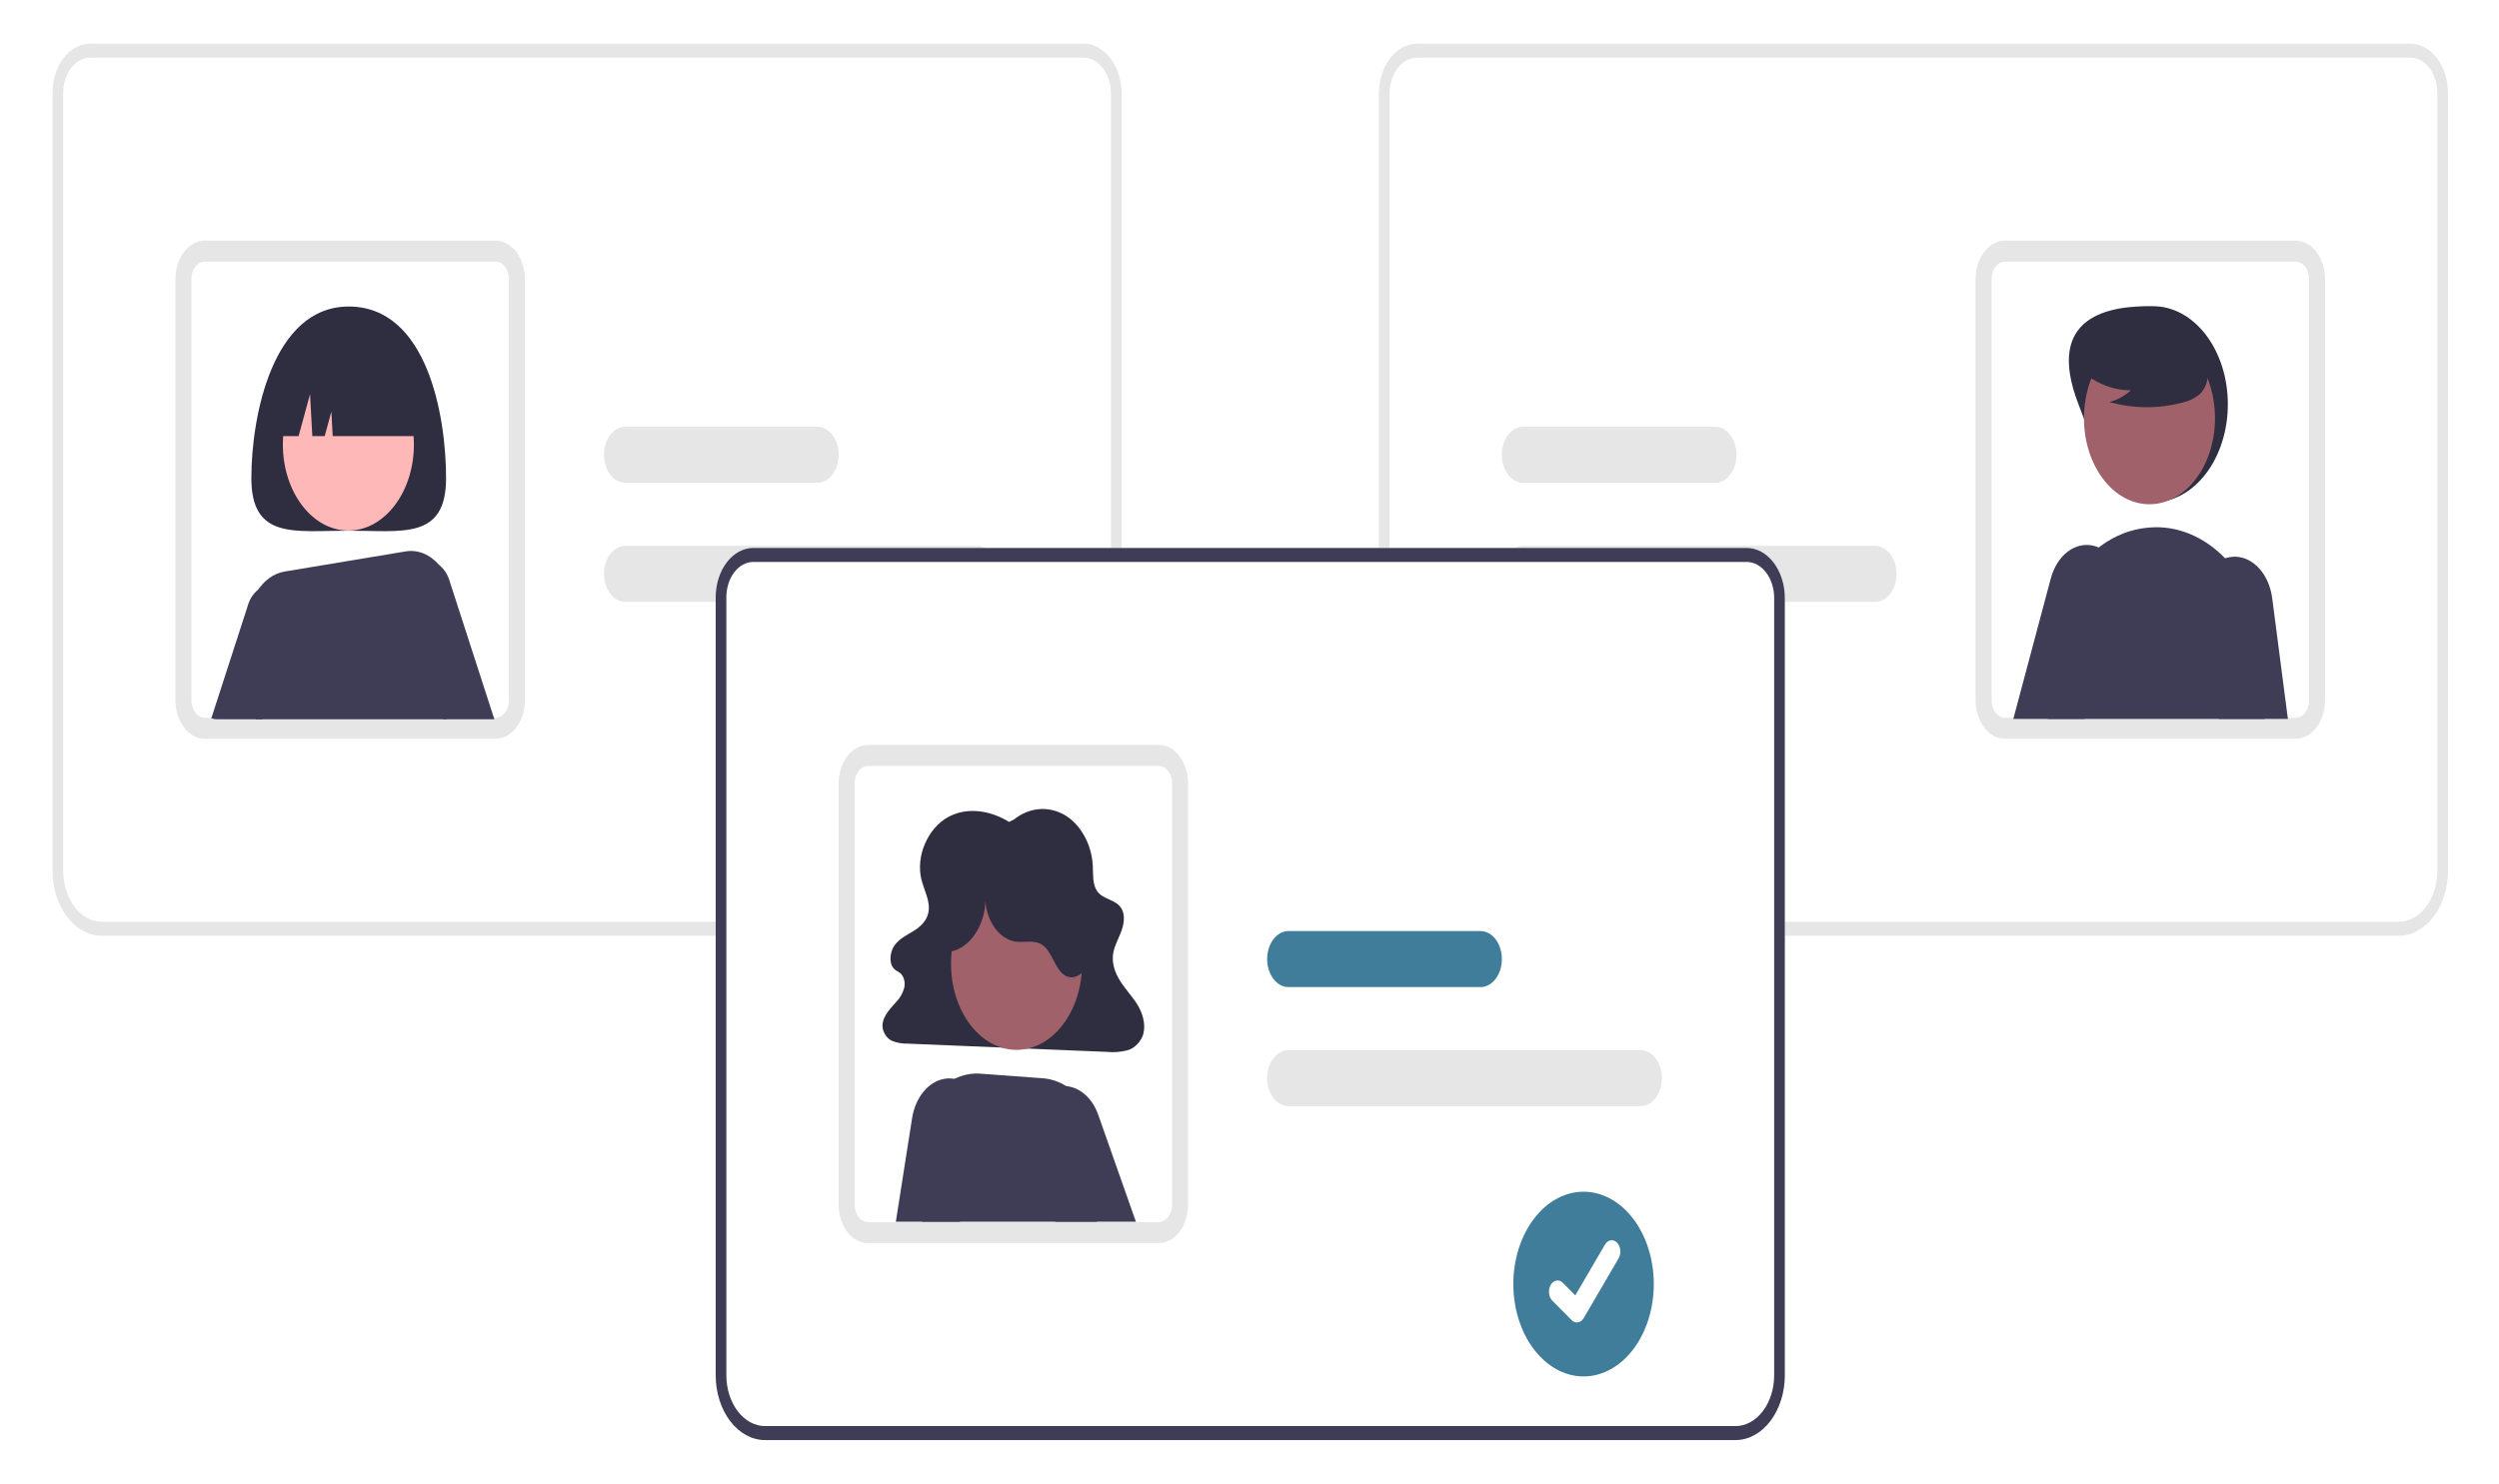 <svg width="229" height="136" viewBox="0 0 229 136" fill="none" xmlns="http://www.w3.org/2000/svg">
<g id="undraw_hire_re_gn5j 1" clip-path="url(#clip0_48_7)" filter="url(#filter0_d_48_7)">
<path id="Vector" d="M98.264 81.775H9.334C8.135 81.773 6.986 81.147 6.138 80.033C5.291 78.92 4.814 77.41 4.812 75.836V4.522C4.814 3.323 5.177 2.174 5.822 1.326C6.468 0.478 7.343 0.001 8.256 0H99.292C100.218 0.001 101.106 0.485 101.761 1.346C102.417 2.206 102.785 3.373 102.786 4.59V75.836C102.785 77.41 102.308 78.92 101.46 80.033C100.613 81.147 99.463 81.773 98.264 81.775Z" fill="white"/>
<path id="Vector_2" d="M98.264 81.775H9.334C8.135 81.773 6.986 81.147 6.138 80.033C5.291 78.92 4.814 77.41 4.812 75.836V4.522C4.814 3.323 5.177 2.174 5.822 1.326C6.468 0.478 7.343 0.001 8.256 0H99.292C100.218 0.001 101.106 0.485 101.761 1.346C102.417 2.206 102.785 3.373 102.786 4.59V75.836C102.785 77.41 102.308 78.92 101.46 80.033C100.613 81.147 99.463 81.773 98.264 81.775ZM8.256 1.284C7.602 1.285 6.975 1.627 6.513 2.234C6.051 2.841 5.791 3.664 5.79 4.522V75.836C5.791 77.07 6.165 78.253 6.829 79.126C7.494 79.998 8.395 80.489 9.334 80.491H98.264C99.204 80.489 100.105 79.998 100.769 79.126C101.434 78.253 101.807 77.07 101.808 75.836V4.59C101.808 3.713 101.542 2.873 101.07 2.253C100.599 1.634 99.959 1.285 99.292 1.284H8.256Z" fill="#E6E6E6"/>
<path id="Vector_3" d="M45.414 63.719H18.767C18.115 63.718 17.485 63.406 16.995 62.842C16.505 62.277 16.188 61.498 16.102 60.649C16.085 60.496 16.078 60.342 16.078 60.188V21.587C16.079 20.651 16.363 19.753 16.867 19.091C17.371 18.429 18.054 18.057 18.767 18.055H45.414C46.127 18.057 46.81 18.429 47.314 19.091C47.818 19.753 48.102 20.651 48.102 21.587V60.188C48.102 61.124 47.818 62.022 47.314 62.684C46.81 63.346 46.127 63.718 45.414 63.719ZM18.767 19.982C18.443 19.982 18.132 20.151 17.903 20.452C17.674 20.753 17.545 21.161 17.545 21.587V60.188C17.544 60.254 17.547 60.32 17.554 60.385C17.592 60.773 17.735 61.13 17.959 61.389C18.182 61.648 18.469 61.792 18.767 61.793H45.414C45.738 61.793 46.048 61.623 46.278 61.322C46.507 61.022 46.636 60.614 46.636 60.188V21.587C46.636 21.161 46.507 20.753 46.278 20.452C46.048 20.151 45.738 19.982 45.414 19.982H18.767Z" fill="#E6E6E6"/>
<path id="Vector_4" d="M89.565 51.168H57.301C56.783 51.168 56.285 50.897 55.919 50.416C55.552 49.934 55.346 49.281 55.346 48.6C55.346 47.919 55.552 47.265 55.919 46.784C56.285 46.302 56.783 46.032 57.301 46.032H89.565C90.084 46.032 90.581 46.302 90.948 46.784C91.314 47.265 91.52 47.919 91.52 48.6C91.52 49.281 91.314 49.934 90.948 50.416C90.581 50.897 90.084 51.168 89.565 51.168Z" fill="#E6E6E6"/>
<path id="Vector_5" d="M74.9 40.253H57.301C56.783 40.253 56.285 39.983 55.919 39.501C55.552 39.019 55.346 38.366 55.346 37.685C55.346 37.004 55.552 36.351 55.919 35.869C56.285 35.388 56.783 35.117 57.301 35.117H74.9C75.418 35.117 75.916 35.388 76.282 35.869C76.649 36.351 76.855 37.004 76.855 37.685C76.855 38.366 76.649 39.019 76.282 39.501C75.916 39.983 75.418 40.253 74.9 40.253Z" fill="#E6E6E6"/>
<path id="Vector_6" d="M40.876 39.826C40.876 45.5 36.882 44.642 31.955 44.642C27.028 44.642 23.034 45.5 23.034 39.826C23.034 34.153 24.985 24.097 31.955 24.097C39.165 24.097 40.876 34.153 40.876 39.826Z" fill="#2F2E41"/>
<path id="Vector_7" d="M41.237 49.374C41.065 48.722 40.722 48.171 40.269 47.821C40.182 47.75 40.09 47.689 39.995 47.638C39.599 47.421 39.162 47.361 38.739 47.464C38.316 47.568 37.926 47.831 37.615 48.222C37.305 48.613 37.087 49.114 36.99 49.664C36.893 50.214 36.92 50.789 37.067 51.32L40.621 61.929H45.302L41.237 49.374Z" fill="#3F3D56"/>
<path id="Vector_8" d="M25.729 49.952C25.448 49.774 25.141 49.676 24.829 49.664C24.518 49.652 24.207 49.727 23.919 49.884C23.631 50.04 23.371 50.275 23.157 50.573C22.943 50.871 22.779 51.225 22.676 51.612L19.366 61.836C19.536 61.898 19.711 61.929 19.887 61.929H24.04L26.846 53.557C27.033 52.881 27.022 52.138 26.816 51.472C26.609 50.806 26.222 50.264 25.729 49.952Z" fill="#3F3D56"/>
<path id="Vector_9" d="M31.925 44.632C35.241 44.632 37.928 41.102 37.928 36.748C37.928 32.393 35.241 28.863 31.925 28.863C28.61 28.863 25.922 32.393 25.922 36.748C25.922 41.102 28.61 44.632 31.925 44.632Z" fill="#FFB8B8"/>
<path id="Vector_10" d="M40.374 47.946C40.34 47.904 40.306 47.859 40.269 47.821C39.851 47.325 39.356 46.955 38.818 46.735C38.28 46.515 37.712 46.45 37.153 46.546L26.09 48.386C25.077 48.55 24.152 49.227 23.513 50.272C22.873 51.317 22.568 52.649 22.664 53.984C22.815 56.225 23.06 59.053 23.451 61.929H40.927L41.57 52.119C41.621 51.35 41.541 50.576 41.334 49.854C41.127 49.131 40.799 48.479 40.374 47.946Z" fill="#3F3D56"/>
<path id="Vector_11" d="M24.989 35.974H27.363L28.411 32.122L28.62 35.974H29.755L30.366 33.727L30.488 35.974H38.921C38.921 33.761 38.252 31.638 37.06 30.073C35.868 28.507 34.252 27.628 32.566 27.628H31.344C29.659 27.628 28.042 28.507 26.85 30.073C25.659 31.638 24.989 33.761 24.989 35.974Z" fill="#2F2E41"/>
<path id="Vector_12" d="M126.354 75.836V4.59C126.355 3.373 126.723 2.206 127.378 1.346C128.033 0.485 128.922 0.001 129.848 0H220.884C221.797 0.001 222.672 0.478 223.318 1.326C223.963 2.174 224.326 3.323 224.327 4.522V75.836C224.326 77.41 223.849 78.92 223.001 80.033C222.154 81.147 221.004 81.773 219.805 81.775H130.875C129.677 81.773 128.527 81.147 127.68 80.033C126.832 78.92 126.355 77.41 126.354 75.836Z" fill="white"/>
<path id="Vector_13" d="M126.354 75.836V4.59C126.355 3.373 126.723 2.206 127.378 1.346C128.033 0.485 128.922 0.001 129.848 0H220.884C221.797 0.001 222.672 0.478 223.318 1.326C223.963 2.174 224.326 3.323 224.327 4.522V75.836C224.326 77.41 223.849 78.92 223.001 80.033C222.154 81.147 221.004 81.773 219.805 81.775H130.875C129.677 81.773 128.527 81.147 127.68 80.033C126.832 78.92 126.355 77.41 126.354 75.836ZM129.848 1.284C129.181 1.285 128.541 1.634 128.069 2.253C127.597 2.873 127.332 3.713 127.331 4.59V75.836C127.332 77.07 127.706 78.253 128.371 79.126C129.035 79.998 129.936 80.489 130.875 80.491H219.805C220.745 80.489 221.646 79.998 222.31 79.126C222.975 78.253 223.348 77.07 223.35 75.836V4.522C223.349 3.664 223.089 2.841 222.627 2.234C222.164 1.627 221.538 1.285 220.884 1.284H129.848Z" fill="#E6E6E6"/>
<path id="Vector_14" d="M181.037 60.188V21.587C181.038 20.651 181.322 19.753 181.826 19.091C182.33 18.429 183.013 18.057 183.726 18.055H210.373C211.086 18.057 211.769 18.429 212.273 19.091C212.777 19.753 213.061 20.651 213.061 21.587V60.188C213.062 60.342 213.054 60.496 213.038 60.649C212.952 61.498 212.635 62.277 212.144 62.842C211.654 63.406 211.025 63.718 210.373 63.719H183.726C183.013 63.718 182.33 63.346 181.826 62.684C181.322 62.022 181.038 61.124 181.037 60.188ZM183.726 19.982C183.402 19.982 183.091 20.151 182.862 20.452C182.633 20.753 182.504 21.161 182.504 21.587V60.188C182.504 60.614 182.633 61.022 182.862 61.322C183.091 61.623 183.402 61.793 183.726 61.793H210.373C210.671 61.792 210.958 61.648 211.181 61.389C211.405 61.13 211.548 60.773 211.586 60.385C211.592 60.32 211.595 60.254 211.595 60.188V21.587C211.595 21.161 211.466 20.753 211.237 20.452C211.008 20.151 210.697 19.982 210.373 19.982H183.726Z" fill="#E6E6E6"/>
<path id="Vector_15" d="M137.619 48.6C137.62 47.919 137.826 47.266 138.193 46.785C138.559 46.303 139.056 46.032 139.575 46.032H171.838C172.357 46.032 172.854 46.302 173.221 46.784C173.588 47.265 173.794 47.919 173.794 48.6C173.794 49.281 173.588 49.934 173.221 50.416C172.854 50.897 172.357 51.168 171.838 51.168H139.575C139.056 51.167 138.559 50.896 138.193 50.415C137.826 49.933 137.62 49.28 137.619 48.6Z" fill="#E6E6E6"/>
<path id="Vector_16" d="M137.619 37.685C137.62 37.004 137.826 36.352 138.193 35.87C138.559 35.389 139.056 35.118 139.575 35.117H157.173C157.692 35.117 158.189 35.388 158.556 35.869C158.922 36.351 159.128 37.004 159.128 37.685C159.128 38.366 158.922 39.019 158.556 39.501C158.189 39.983 157.692 40.253 157.173 40.253H139.575C139.056 40.252 138.559 39.982 138.193 39.5C137.826 39.019 137.62 38.366 137.619 37.685Z" fill="#E6E6E6"/>
<path id="Vector_17" d="M190.464 33.056C192.178 37.481 193.528 42.044 197.308 42.044C199.123 42.044 200.864 41.097 202.147 39.412C203.431 37.726 204.152 35.44 204.152 33.056C204.152 30.672 203.431 28.386 202.147 26.701C200.864 25.015 199.123 24.068 197.308 24.068C193.467 24.005 187.275 24.821 190.464 33.056Z" fill="#2F2E41"/>
<path id="Vector_18" d="M196.971 42.22C200.287 42.22 202.974 38.69 202.974 34.335C202.974 29.981 200.287 26.451 196.971 26.451C193.656 26.451 190.968 29.981 190.968 34.335C190.968 38.69 193.656 42.22 196.971 42.22Z" fill="#A0616A"/>
<path id="Vector_19" d="M205.167 48.707C204.78 48.153 204.359 47.642 203.908 47.179C201.938 45.15 199.468 44.145 196.969 44.354C196.869 44.36 196.769 44.37 196.669 44.383C195.222 44.535 193.816 45.09 192.545 46.011C191.274 46.932 190.166 48.198 189.297 49.724C188.414 51.274 187.793 53.054 187.476 54.945C187.159 56.835 187.153 58.793 187.459 60.687C187.525 61.088 187.583 61.493 187.64 61.897H207.54L207.77 59.875C208 57.876 207.885 55.835 207.435 53.902C206.984 51.969 206.209 50.194 205.167 48.707Z" fill="#3F3D56"/>
<path id="Vector_20" d="M208.215 50.816C208.075 49.761 207.657 48.804 207.035 48.112C206.413 47.42 205.626 47.036 204.81 47.028C204.779 47.028 204.744 47.031 204.713 47.031C204.441 47.039 204.171 47.089 203.908 47.179C203.467 47.333 203.053 47.6 202.69 47.965C202.327 48.33 202.022 48.785 201.794 49.305C201.565 49.825 201.417 50.399 201.358 50.995C201.299 51.59 201.33 52.194 201.45 52.774L203.329 61.897H209.655L208.215 50.816Z" fill="#3F3D56"/>
<path id="Vector_21" d="M194.295 48.424C194.057 47.809 193.715 47.273 193.296 46.858C192.999 46.563 192.667 46.335 192.313 46.184C192.168 46.119 192.021 46.067 191.871 46.029C191.053 45.826 190.207 46.014 189.486 46.557C188.764 47.101 188.214 47.966 187.935 48.996L184.494 61.897H191.025L194.356 52.408C194.578 51.782 194.688 51.097 194.678 50.407C194.667 49.716 194.536 49.038 194.295 48.424Z" fill="#3F3D56"/>
<path id="Vector_22" d="M190.601 29.879C191.973 31.121 193.601 31.782 195.267 31.773C194.673 32.315 193.996 32.68 193.284 32.845C195.499 33.469 197.788 33.486 200.009 32.894C200.502 32.791 200.979 32.576 201.417 32.259C201.635 32.099 201.825 31.881 201.975 31.618C202.124 31.355 202.23 31.053 202.286 30.733C202.433 29.626 201.776 28.62 201.094 27.942C200.049 26.921 198.844 26.216 197.566 25.881C196.288 25.546 194.97 25.588 193.706 26.004C192.881 26.284 192.054 26.757 191.518 27.628C190.982 28.498 190.824 29.84 191.334 30.736L190.601 29.879Z" fill="#2F2E41"/>
<path id="Vector_23" d="M159.035 128H70.105C68.906 127.998 67.757 127.372 66.909 126.259C66.061 125.145 65.584 123.636 65.583 122.061V50.748C65.584 49.549 65.947 48.399 66.593 47.551C67.238 46.704 68.114 46.227 69.026 46.225H160.062C160.989 46.227 161.877 46.711 162.532 47.571C163.187 48.431 163.556 49.598 163.557 50.815V122.061C163.555 123.636 163.078 125.145 162.231 126.259C161.383 127.372 160.234 127.998 159.035 128Z" fill="white"/>
<path id="Vector_24" d="M159.035 128H70.105C68.906 127.998 67.757 127.372 66.909 126.259C66.061 125.145 65.584 123.636 65.583 122.061V50.748C65.584 49.549 65.947 48.399 66.593 47.551C67.238 46.704 68.114 46.227 69.026 46.225H160.062C160.989 46.227 161.877 46.711 162.532 47.571C163.187 48.431 163.556 49.598 163.557 50.815V122.061C163.555 123.636 163.078 125.145 162.231 126.259C161.383 127.372 160.234 127.998 159.035 128ZM69.026 47.509C68.373 47.51 67.746 47.852 67.284 48.459C66.821 49.066 66.561 49.889 66.561 50.748V122.061C66.562 123.295 66.936 124.478 67.6 125.351C68.264 126.224 69.165 126.715 70.105 126.716H159.035C159.974 126.715 160.875 126.224 161.54 125.351C162.204 124.478 162.578 123.295 162.579 122.061V50.815C162.578 49.939 162.313 49.098 161.841 48.479C161.369 47.859 160.729 47.51 160.062 47.509H69.026Z" fill="#3F3D56"/>
<path id="Vector_25" d="M106.184 109.944H79.537C78.885 109.943 78.256 109.631 77.766 109.067C77.276 108.502 76.958 107.723 76.872 106.875C76.856 106.722 76.848 106.568 76.849 106.413V67.812C76.85 66.876 77.133 65.978 77.637 65.316C78.141 64.654 78.825 64.282 79.537 64.281H106.184C106.897 64.282 107.581 64.654 108.085 65.316C108.589 65.978 108.872 66.876 108.873 67.812V106.413C108.872 107.35 108.589 108.247 108.085 108.909C107.581 109.571 106.897 109.943 106.184 109.944ZM79.537 66.207C79.213 66.207 78.903 66.377 78.674 66.678C78.445 66.978 78.316 67.386 78.315 67.812V106.413C78.315 106.479 78.318 106.545 78.325 106.611C78.362 106.999 78.506 107.356 78.729 107.615C78.952 107.874 79.24 108.017 79.537 108.018H106.184C106.508 108.018 106.819 107.849 107.048 107.548C107.277 107.247 107.406 106.839 107.406 106.413V67.812C107.406 67.386 107.277 66.978 107.048 66.678C106.819 66.377 106.508 66.207 106.184 66.207H79.537Z" fill="#E6E6E6"/>
<path id="Vector_26" d="M92.474 71.338C90.739 70.278 88.609 69.931 86.844 70.915C85.079 71.9 83.876 74.424 84.447 76.659C84.706 77.671 85.295 78.668 85.065 79.691C84.889 80.478 84.272 80.998 83.667 81.367C83.061 81.737 82.399 82.048 81.961 82.671C81.523 83.295 81.432 84.368 81.979 84.851C82.159 85.01 82.384 85.086 82.559 85.254C82.708 85.413 82.815 85.629 82.866 85.872C82.917 86.115 82.909 86.373 82.844 86.609C82.698 87.086 82.457 87.501 82.147 87.813C81.526 88.517 80.705 89.322 80.898 90.32C80.969 90.587 81.089 90.827 81.246 91.02C81.404 91.213 81.594 91.354 81.802 91.43C82.233 91.593 82.68 91.671 83.128 91.66L101.451 92.418C102.056 92.478 102.664 92.433 103.26 92.285C103.55 92.216 103.826 92.069 104.07 91.853C104.315 91.637 104.523 91.358 104.681 91.032C105.032 90.179 104.802 89.128 104.368 88.331C103.935 87.535 103.322 86.907 102.815 86.175C102.308 85.444 101.894 84.531 101.983 83.585C102.055 82.829 102.435 82.175 102.707 81.487C102.98 80.799 103.139 79.94 102.785 79.308C102.287 78.416 101.092 78.497 100.526 77.666C100.099 77.04 100.181 76.137 100.139 75.329C100.037 73.385 99.012 71.549 97.553 70.696C96.811 70.278 96.004 70.097 95.199 70.169C94.393 70.241 93.612 70.564 92.92 71.111L92.474 71.338Z" fill="#2F2E41"/>
<path id="Vector_27" d="M93.152 92.231C96.467 92.231 99.155 88.702 99.155 84.347C99.155 79.993 96.467 76.463 93.152 76.463C89.836 76.463 87.149 79.993 87.149 84.347C87.149 88.702 89.836 92.231 93.152 92.231Z" fill="#A0616A"/>
<path id="Vector_28" d="M101.034 102.413C101.028 101.032 100.736 99.678 100.19 98.496C99.645 97.315 98.865 96.35 97.934 95.704C97.859 95.65 97.78 95.602 97.702 95.553C97.027 95.133 96.295 94.889 95.549 94.835L89.834 94.414C89.027 94.353 88.219 94.516 87.463 94.892C87.279 94.982 87.099 95.085 86.923 95.2C86.371 95.558 85.866 96.029 85.427 96.597C84.85 97.346 84.398 98.245 84.101 99.237C83.803 100.228 83.668 101.291 83.702 102.356L83.804 105.537L84.523 107.986H100.501C100.699 107.671 100.871 107.329 101.014 106.965C101.285 106.26 101.428 105.482 101.431 104.692C101.435 103.903 101.298 103.123 101.034 102.413Z" fill="#3F3D56"/>
<path id="Vector_29" d="M100.642 98.195C100.382 97.453 99.973 96.816 99.46 96.353C99.089 96.019 98.673 95.782 98.235 95.653C98.059 95.602 97.881 95.569 97.702 95.553C97.349 95.522 96.995 95.562 96.651 95.672C96.138 95.84 95.661 96.159 95.255 96.604C94.85 97.049 94.526 97.61 94.31 98.244C94.094 98.877 93.99 99.567 94.006 100.261C94.023 100.955 94.159 101.635 94.405 102.25L96.602 107.713L96.712 107.986H104.091L100.642 98.195Z" fill="#3F3D56"/>
<path id="Vector_30" d="M88.566 95.348C88.22 95.117 87.847 94.963 87.463 94.892C87.177 94.839 86.888 94.833 86.601 94.876C85.87 94.985 85.185 95.394 84.642 96.045C84.1 96.696 83.728 97.555 83.579 98.5L82.091 107.986H87.913L89.001 107.402L90.355 100.577C90.552 99.568 90.482 98.502 90.157 97.552C89.832 96.602 89.271 95.825 88.566 95.348Z" fill="#3F3D56"/>
<path id="Vector_31" d="M87.01 83.226C88.906 83.026 90.48 80.539 90.283 78.055C90.261 79.079 90.526 80.078 91.028 80.862C91.53 81.646 92.234 82.16 93.006 82.307C93.876 82.432 94.829 82.087 95.586 82.663C96.424 83.301 96.693 84.851 97.566 85.402C98.41 85.935 99.482 85.208 99.899 84.107C100.316 83.007 100.213 81.684 99.937 80.509C99.543 78.834 98.826 77.32 97.855 76.117C96.883 74.914 95.692 74.061 94.395 73.641C93.099 73.222 91.742 73.251 90.456 73.724C89.17 74.198 88 75.1 87.059 76.344C86.261 77.397 85.629 78.739 85.526 80.218C85.423 81.697 85.946 83.301 86.957 83.966L87.01 83.226Z" fill="#2F2E41"/>
<path id="Vector_32" d="M150.335 97.393H118.072C117.553 97.393 117.056 97.122 116.689 96.641C116.322 96.159 116.116 95.506 116.116 94.825C116.116 94.144 116.322 93.491 116.689 93.009C117.056 92.527 117.553 92.257 118.072 92.257H150.335C150.854 92.257 151.351 92.527 151.718 93.009C152.085 93.491 152.291 94.144 152.291 94.825C152.291 95.506 152.085 96.159 151.718 96.641C151.351 97.122 150.854 97.393 150.335 97.393Z" fill="#E6E6E6"/>
<path id="Vector_33" d="M135.67 86.479H118.072C117.553 86.479 117.056 86.208 116.689 85.727C116.322 85.245 116.116 84.592 116.116 83.911C116.116 83.23 116.322 82.576 116.689 82.095C117.056 81.613 117.553 81.343 118.072 81.343H135.67C136.189 81.343 136.686 81.613 137.053 82.095C137.42 82.576 137.626 83.23 137.626 83.911C137.626 84.592 137.42 85.245 137.053 85.727C136.686 86.208 136.189 86.479 135.67 86.479Z" fill="#3F7D9A"/>
<path id="Vector_34" d="M145.113 105.233C143.405 105.237 141.768 106.131 140.562 107.719C139.355 109.306 138.677 111.458 138.677 113.701C138.677 115.944 139.355 118.095 140.562 119.683C141.768 121.27 143.405 122.164 145.113 122.168H145.113C146.821 122.164 148.458 121.27 149.664 119.683C150.871 118.095 151.548 115.944 151.548 113.701C151.548 111.458 150.871 109.306 149.664 107.719C148.458 106.131 146.821 105.237 145.113 105.233Z" fill="#3F7D9A"/>
<path id="Path 395" d="M144.501 117.218C144.331 117.218 144.166 117.146 144.03 117.012L144.022 117.004L142.249 115.222C142.083 115.055 141.975 114.809 141.948 114.537C141.921 114.265 141.977 113.99 142.104 113.773C142.231 113.555 142.419 113.412 142.625 113.376C142.832 113.34 143.042 113.413 143.208 113.58L144.356 114.737L147.07 110.087C147.133 109.979 147.211 109.889 147.301 109.821C147.39 109.753 147.489 109.708 147.592 109.691C147.694 109.673 147.799 109.682 147.899 109.717C147.998 109.752 148.092 109.813 148.174 109.895L148.174 109.895L148.158 109.926L148.175 109.895C148.34 110.063 148.449 110.309 148.476 110.581C148.503 110.853 148.447 111.128 148.321 111.346L145.129 116.813C145.055 116.939 144.96 117.041 144.851 117.111C144.742 117.181 144.623 117.217 144.502 117.216L144.501 117.218Z" fill="white"/>
</g>
<defs>
<filter id="filter0_d_48_7" x="0.812" y="0" width="227.515" height="136" filterUnits="userSpaceOnUse" color-interpolation-filters="sRGB">
<feFlood flood-opacity="0" result="BackgroundImageFix"/>
<feColorMatrix in="SourceAlpha" type="matrix" values="0 0 0 0 0 0 0 0 0 0 0 0 0 0 0 0 0 0 127 0" result="hardAlpha"/>
<feOffset dy="4"/>
<feGaussianBlur stdDeviation="2"/>
<feComposite in2="hardAlpha" operator="out"/>
<feColorMatrix type="matrix" values="0 0 0 0 0 0 0 0 0 0 0 0 0 0 0 0 0 0 0.25 0"/>
<feBlend mode="normal" in2="BackgroundImageFix" result="effect1_dropShadow_48_7"/>
<feBlend mode="normal" in="SourceGraphic" in2="effect1_dropShadow_48_7" result="shape"/>
</filter>
<clipPath id="clip0_48_7">
<rect width="219.515" height="128" fill="white" transform="translate(4.812)"/>
</clipPath>
</defs>
</svg>
